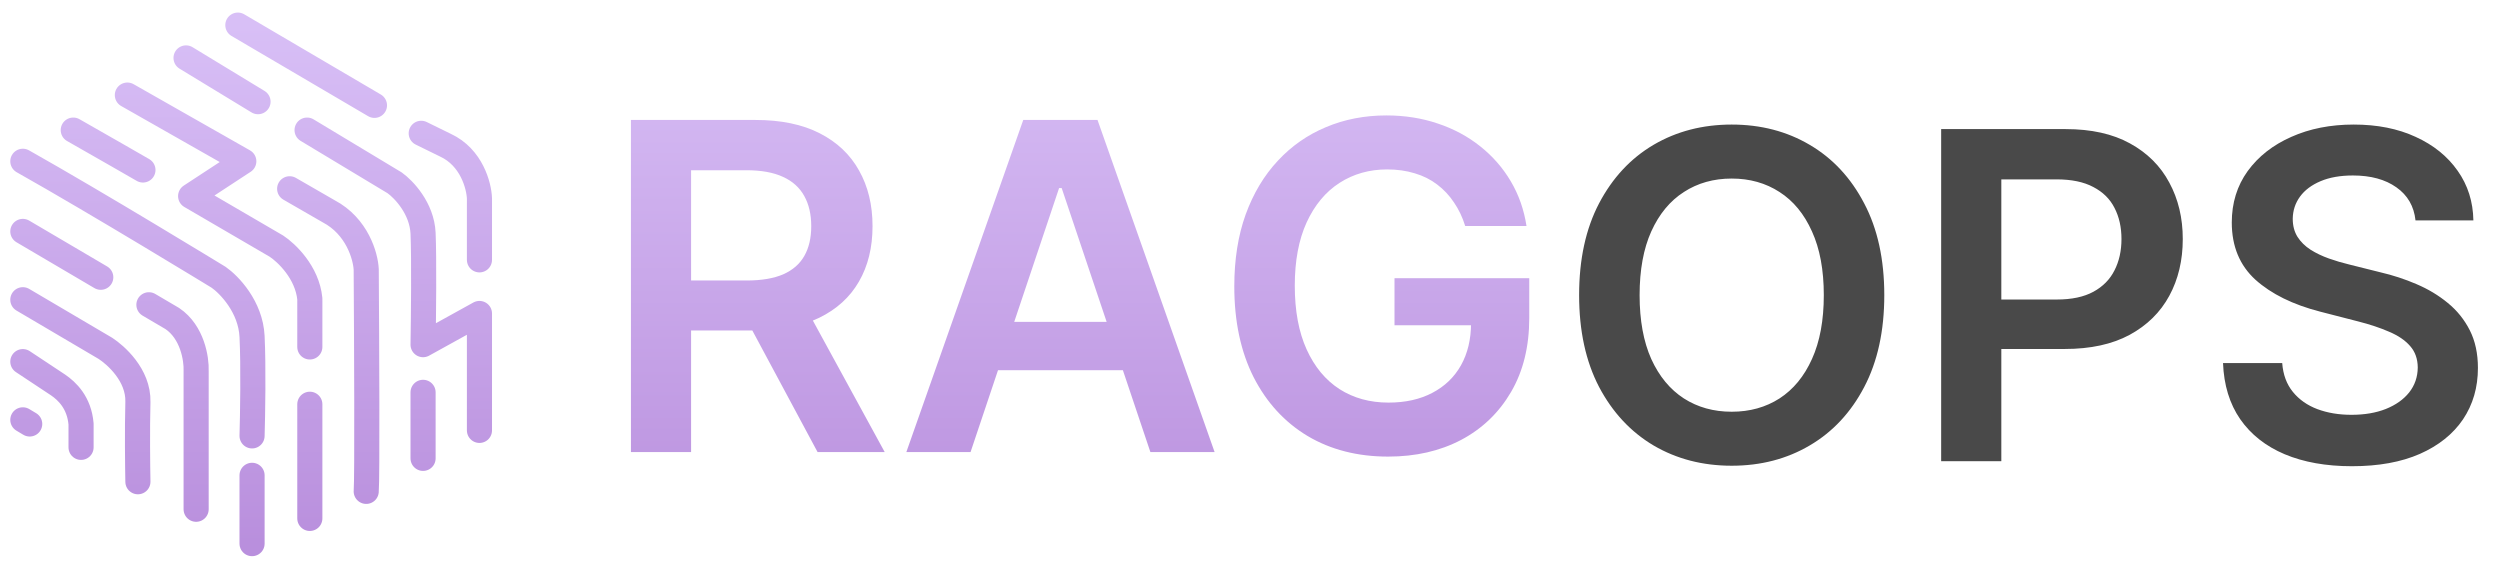 <svg width="1095" height="248" viewBox="0 0 1095 248" fill="none" xmlns="http://www.w3.org/2000/svg">
<g filter="url(#filter0_d_16_3)">
<path d="M10 66.639C42.622 84.989 95.743 117.442 95.743 117.442C100.361 120.655 109.759 130.333 110.402 143.345C111.044 156.357 110.669 177.817 110.402 186.92M110.402 204.189V234.108M135.703 173.064V223.064M85.904 219.048V158.406C86.104 153.252 84.297 141.458 75.462 135.514L65.221 129.49M10 97.362L44.136 117.442M10 154.39L25.462 164.631C29.277 167.241 34.699 172.261 35.502 181.699V191.94M10 127.281L46.145 148.566C50.495 151.378 60.723 160.173 60.402 172.06C60.08 183.948 60.268 200.307 60.402 207M160.402 211.217C160.884 206.076 160.602 144.282 160.402 114.028C160.134 108.272 156.466 95.112 143.936 88.526L126.867 78.687M134.498 52.984L172.851 76.076C176.801 78.888 184.819 87.241 185.301 98.165C185.783 109.088 185.502 135.246 185.301 146.96L210 133.305V184.51M185.301 167.843V196.759M210 109.811V82.904C209.799 77.348 206.546 64.912 195.141 59.61L184.498 54.39M104.177 7L164.016 42.141M81.486 21.369L113.012 40.534M32.088 52.984C45.106 60.355 62.61 70.454 62.61 70.454M55.783 37.646L106.787 66.639L83.494 81.9L121.044 103.787C125.462 106.665 134.578 115.313 135.703 126.88V147.964M10 179.892L13.012 181.699" stroke="url(#paint0_linear_16_3)" stroke-width="11" stroke-linecap="round" stroke-linejoin="round"/>
</g>
<g filter="url(#filter1_di_16_3)">
<path d="M825.318 121.273C825.318 136.945 822.383 150.368 816.511 161.543C810.688 172.67 802.733 181.192 792.648 187.111C782.61 193.029 771.223 195.989 758.486 195.989C745.749 195.989 734.338 193.029 724.253 187.111C714.215 181.145 706.26 172.598 700.389 161.472C694.565 150.297 691.653 136.898 691.653 121.273C691.653 105.6 694.565 92.201 700.389 81.074C706.26 69.9 714.215 61.353 724.253 55.435C734.338 49.516 745.749 46.557 758.486 46.557C771.223 46.557 782.61 49.516 792.648 55.435C802.733 61.353 810.688 69.9 816.511 81.074C822.383 92.201 825.318 105.6 825.318 121.273ZM798.827 121.273C798.827 110.241 797.098 100.937 793.642 93.361C790.233 85.738 785.498 79.985 779.438 76.102C773.377 72.172 766.393 70.207 758.486 70.207C750.579 70.207 743.595 72.172 737.534 76.102C731.473 79.985 726.715 85.738 723.259 93.361C719.849 100.937 718.145 110.241 718.145 121.273C718.145 132.305 719.849 141.633 723.259 149.256C726.715 156.831 731.473 162.584 737.534 166.514C743.595 170.397 750.579 172.338 758.486 172.338C766.393 172.338 773.377 170.397 779.438 166.514C785.498 162.584 790.233 156.831 793.642 149.256C797.098 141.633 798.827 132.305 798.827 121.273ZM850.229 194V48.545H904.775C915.949 48.545 925.324 50.629 932.9 54.795C940.523 58.962 946.276 64.691 950.158 71.983C954.088 79.227 956.053 87.466 956.053 96.699C956.053 106.027 954.088 114.312 950.158 121.557C946.228 128.801 940.428 134.507 932.758 138.673C925.087 142.793 915.641 144.852 904.42 144.852H868.269V123.19H900.869C907.403 123.19 912.753 122.054 916.92 119.781C921.086 117.509 924.164 114.384 926.153 110.406C928.189 106.429 929.207 101.86 929.207 96.699C929.207 91.538 928.189 86.992 926.153 83.062C924.164 79.133 921.063 76.079 916.849 73.901C912.682 71.675 907.308 70.562 900.727 70.562H876.579V194H850.229ZM1057.99 88.531C1057.33 82.329 1054.53 77.499 1049.61 74.043C1044.73 70.586 1038.39 68.858 1030.57 68.858C1025.08 68.858 1020.37 69.687 1016.44 71.344C1012.51 73.001 1009.5 75.25 1007.42 78.091C1005.34 80.932 1004.27 84.175 1004.22 87.821C1004.22 90.851 1004.91 93.479 1006.28 95.704C1007.7 97.93 1009.62 99.824 1012.04 101.386C1014.45 102.902 1017.13 104.18 1020.06 105.222C1023 106.263 1025.96 107.139 1028.94 107.849L1042.58 111.259C1048.07 112.537 1053.35 114.265 1058.41 116.443C1063.53 118.621 1068.1 121.367 1072.12 124.682C1076.19 127.996 1079.41 131.997 1081.78 136.685C1084.15 141.372 1085.33 146.865 1085.33 153.162C1085.33 161.685 1083.15 169.189 1078.8 175.676C1074.44 182.116 1068.14 187.158 1059.91 190.804C1051.71 194.402 1041.8 196.202 1030.15 196.202C1018.83 196.202 1009.01 194.45 1000.67 190.946C992.387 187.442 985.901 182.329 981.213 175.605C976.573 168.882 974.063 160.69 973.685 151.031H999.608C999.987 156.098 1001.55 160.312 1004.3 163.673C1007.04 167.035 1010.62 169.545 1015.02 171.202C1019.47 172.859 1024.44 173.688 1029.93 173.688C1035.66 173.688 1040.68 172.835 1044.99 171.131C1049.35 169.379 1052.76 166.964 1055.22 163.886C1057.68 160.761 1058.94 157.116 1058.98 152.949C1058.94 149.161 1057.82 146.036 1055.64 143.574C1053.47 141.064 1050.41 138.981 1046.48 137.324C1042.6 135.619 1038.05 134.104 1032.85 132.778L1016.3 128.517C1004.32 125.439 994.849 120.776 987.889 114.526C980.976 108.228 977.52 99.871 977.52 89.454C977.52 80.885 979.84 73.38 984.48 66.94C989.168 60.501 995.536 55.506 1003.59 51.955C1011.63 48.356 1020.75 46.557 1030.93 46.557C1041.25 46.557 1050.29 48.356 1058.06 51.955C1065.87 55.506 1072 60.454 1076.45 66.798C1080.91 73.096 1083.2 80.34 1083.34 88.531H1057.99Z" fill="#494949"/>
</g>
<g filter="url(#filter2_d_16_3)">
<path d="M276.347 194V48.545H330.892C342.066 48.545 351.441 50.487 359.017 54.369C366.64 58.252 372.393 63.697 376.276 70.704C380.205 77.665 382.17 85.785 382.17 95.065C382.17 104.393 380.182 112.49 376.205 119.355C372.275 126.173 366.474 131.453 358.804 135.193C351.134 138.886 341.711 140.733 330.537 140.733H291.688V118.858H326.986C333.52 118.858 338.87 117.958 343.037 116.159C347.204 114.312 350.281 111.637 352.27 108.134C354.306 104.582 355.324 100.226 355.324 95.065C355.324 89.904 354.306 85.501 352.27 81.855C350.234 78.162 347.133 75.368 342.966 73.474C338.799 71.533 333.425 70.562 326.844 70.562H302.696V194H276.347ZM351.489 128.091L387.497 194H358.094L322.724 128.091H351.489ZM425.104 194H396.979L448.186 48.545H480.714L531.993 194H503.868L465.018 78.375H463.882L425.104 194ZM426.027 136.969H502.732V158.134H426.027V136.969ZM641.759 94.994C640.575 91.159 638.941 87.726 636.858 84.696C634.822 81.618 632.36 78.99 629.472 76.812C626.631 74.635 623.364 73.001 619.67 71.912C615.977 70.776 611.953 70.207 607.597 70.207C599.784 70.207 592.824 72.172 586.716 76.102C580.608 80.032 575.802 85.809 572.298 93.432C568.842 101.008 567.114 110.241 567.114 121.131C567.114 132.116 568.842 141.42 572.298 149.043C575.755 156.666 580.561 162.466 586.716 166.443C592.871 170.373 600.021 172.338 608.165 172.338C615.551 172.338 621.943 170.918 627.341 168.077C632.786 165.236 636.976 161.211 639.912 156.003C642.848 150.747 644.315 144.592 644.315 137.537L650.281 138.46H610.793V117.864H669.812V135.335C669.812 147.788 667.161 158.56 661.858 167.651C656.555 176.741 649.263 183.749 639.983 188.673C630.703 193.55 620.049 195.989 608.023 195.989C594.623 195.989 582.857 192.982 572.724 186.969C562.639 180.908 554.756 172.314 549.074 161.188C543.439 150.013 540.622 136.756 540.622 121.415C540.622 109.672 542.279 99.185 545.594 89.952C548.955 80.719 553.643 72.883 559.656 66.443C565.67 59.956 572.724 55.032 580.821 51.67C588.918 48.261 597.724 46.557 607.241 46.557C615.291 46.557 622.795 47.74 629.756 50.108C636.716 52.428 642.895 55.742 648.293 60.051C653.738 64.36 658.212 69.474 661.716 75.392C665.22 81.311 667.516 87.845 668.605 94.994H641.759Z" fill="url(#paint1_linear_16_3)"/>
</g>
<defs>
<filter id="filter0_d_16_3" x="0.499" y="1.499" width="219.001" height="246.109" filterUnits="userSpaceOnUse" color-interpolation-filters="sRGB">
<feFlood flood-opacity="0" result="BackgroundImageFix"/>
<feColorMatrix in="SourceAlpha" type="matrix" values="0 0 0 0 0 0 0 0 0 0 0 0 0 0 0 0 0 0 127 0" result="hardAlpha"/>
<feOffset dy="4"/>
<feGaussianBlur stdDeviation="2"/>
<feComposite in2="hardAlpha" operator="out"/>
<feColorMatrix type="matrix" values="0 0 0 0 0 0 0 0 0 0 0 0 0 0 0 0 0 0 0.25 0"/>
<feBlend mode="normal" in2="BackgroundImageFix" result="effect1_dropShadow_16_3"/>
<feBlend mode="normal" in="SourceGraphic" in2="effect1_dropShadow_16_3" result="shape"/>
</filter>
<filter id="filter1_di_16_3" x="687.653" y="46.557" width="401.679" height="157.645" filterUnits="userSpaceOnUse" color-interpolation-filters="sRGB">
<feFlood flood-opacity="0" result="BackgroundImageFix"/>
<feColorMatrix in="SourceAlpha" type="matrix" values="0 0 0 0 0 0 0 0 0 0 0 0 0 0 0 0 0 0 127 0" result="hardAlpha"/>
<feOffset dy="4"/>
<feGaussianBlur stdDeviation="2"/>
<feComposite in2="hardAlpha" operator="out"/>
<feColorMatrix type="matrix" values="0 0 0 0 0 0 0 0 0 0 0 0 0 0 0 0 0 0 0.25 0"/>
<feBlend mode="normal" in2="BackgroundImageFix" result="effect1_dropShadow_16_3"/>
<feBlend mode="normal" in="SourceGraphic" in2="effect1_dropShadow_16_3" result="shape"/>
<feColorMatrix in="SourceAlpha" type="matrix" values="0 0 0 0 0 0 0 0 0 0 0 0 0 0 0 0 0 0 127 0" result="hardAlpha"/>
<feOffset dy="4"/>
<feGaussianBlur stdDeviation="2"/>
<feComposite in2="hardAlpha" operator="arithmetic" k2="-1" k3="1"/>
<feColorMatrix type="matrix" values="0 0 0 0 0 0 0 0 0 0 0 0 0 0 0 0 0 0 0.25 0"/>
<feBlend mode="normal" in2="shape" result="effect2_innerShadow_16_3"/>
</filter>
<filter id="filter2_d_16_3" x="272.347" y="46.557" width="401.466" height="157.432" filterUnits="userSpaceOnUse" color-interpolation-filters="sRGB">
<feFlood flood-opacity="0" result="BackgroundImageFix"/>
<feColorMatrix in="SourceAlpha" type="matrix" values="0 0 0 0 0 0 0 0 0 0 0 0 0 0 0 0 0 0 127 0" result="hardAlpha"/>
<feOffset dy="4"/>
<feGaussianBlur stdDeviation="2"/>
<feComposite in2="hardAlpha" operator="out"/>
<feColorMatrix type="matrix" values="0 0 0 0 0 0 0 0 0 0 0 0 0 0 0 0 0 0 0.25 0"/>
<feBlend mode="normal" in2="BackgroundImageFix" result="effect1_dropShadow_16_3"/>
<feBlend mode="normal" in="SourceGraphic" in2="effect1_dropShadow_16_3" result="shape"/>
</filter>
<linearGradient id="paint0_linear_16_3" x1="110" y1="7" x2="110" y2="234.108" gradientUnits="userSpaceOnUse">
<stop stop-color="#D8BFF6"/>
<stop offset="1" stop-color="#B98FDD"/>
</linearGradient>
<linearGradient id="paint1_linear_16_3" x1="471.5" y1="0" x2="471.5" y2="242" gradientUnits="userSpaceOnUse">
<stop stop-color="#D8BFF6"/>
<stop offset="1" stop-color="#B98FDD"/>
</linearGradient>
</defs>
</svg>
